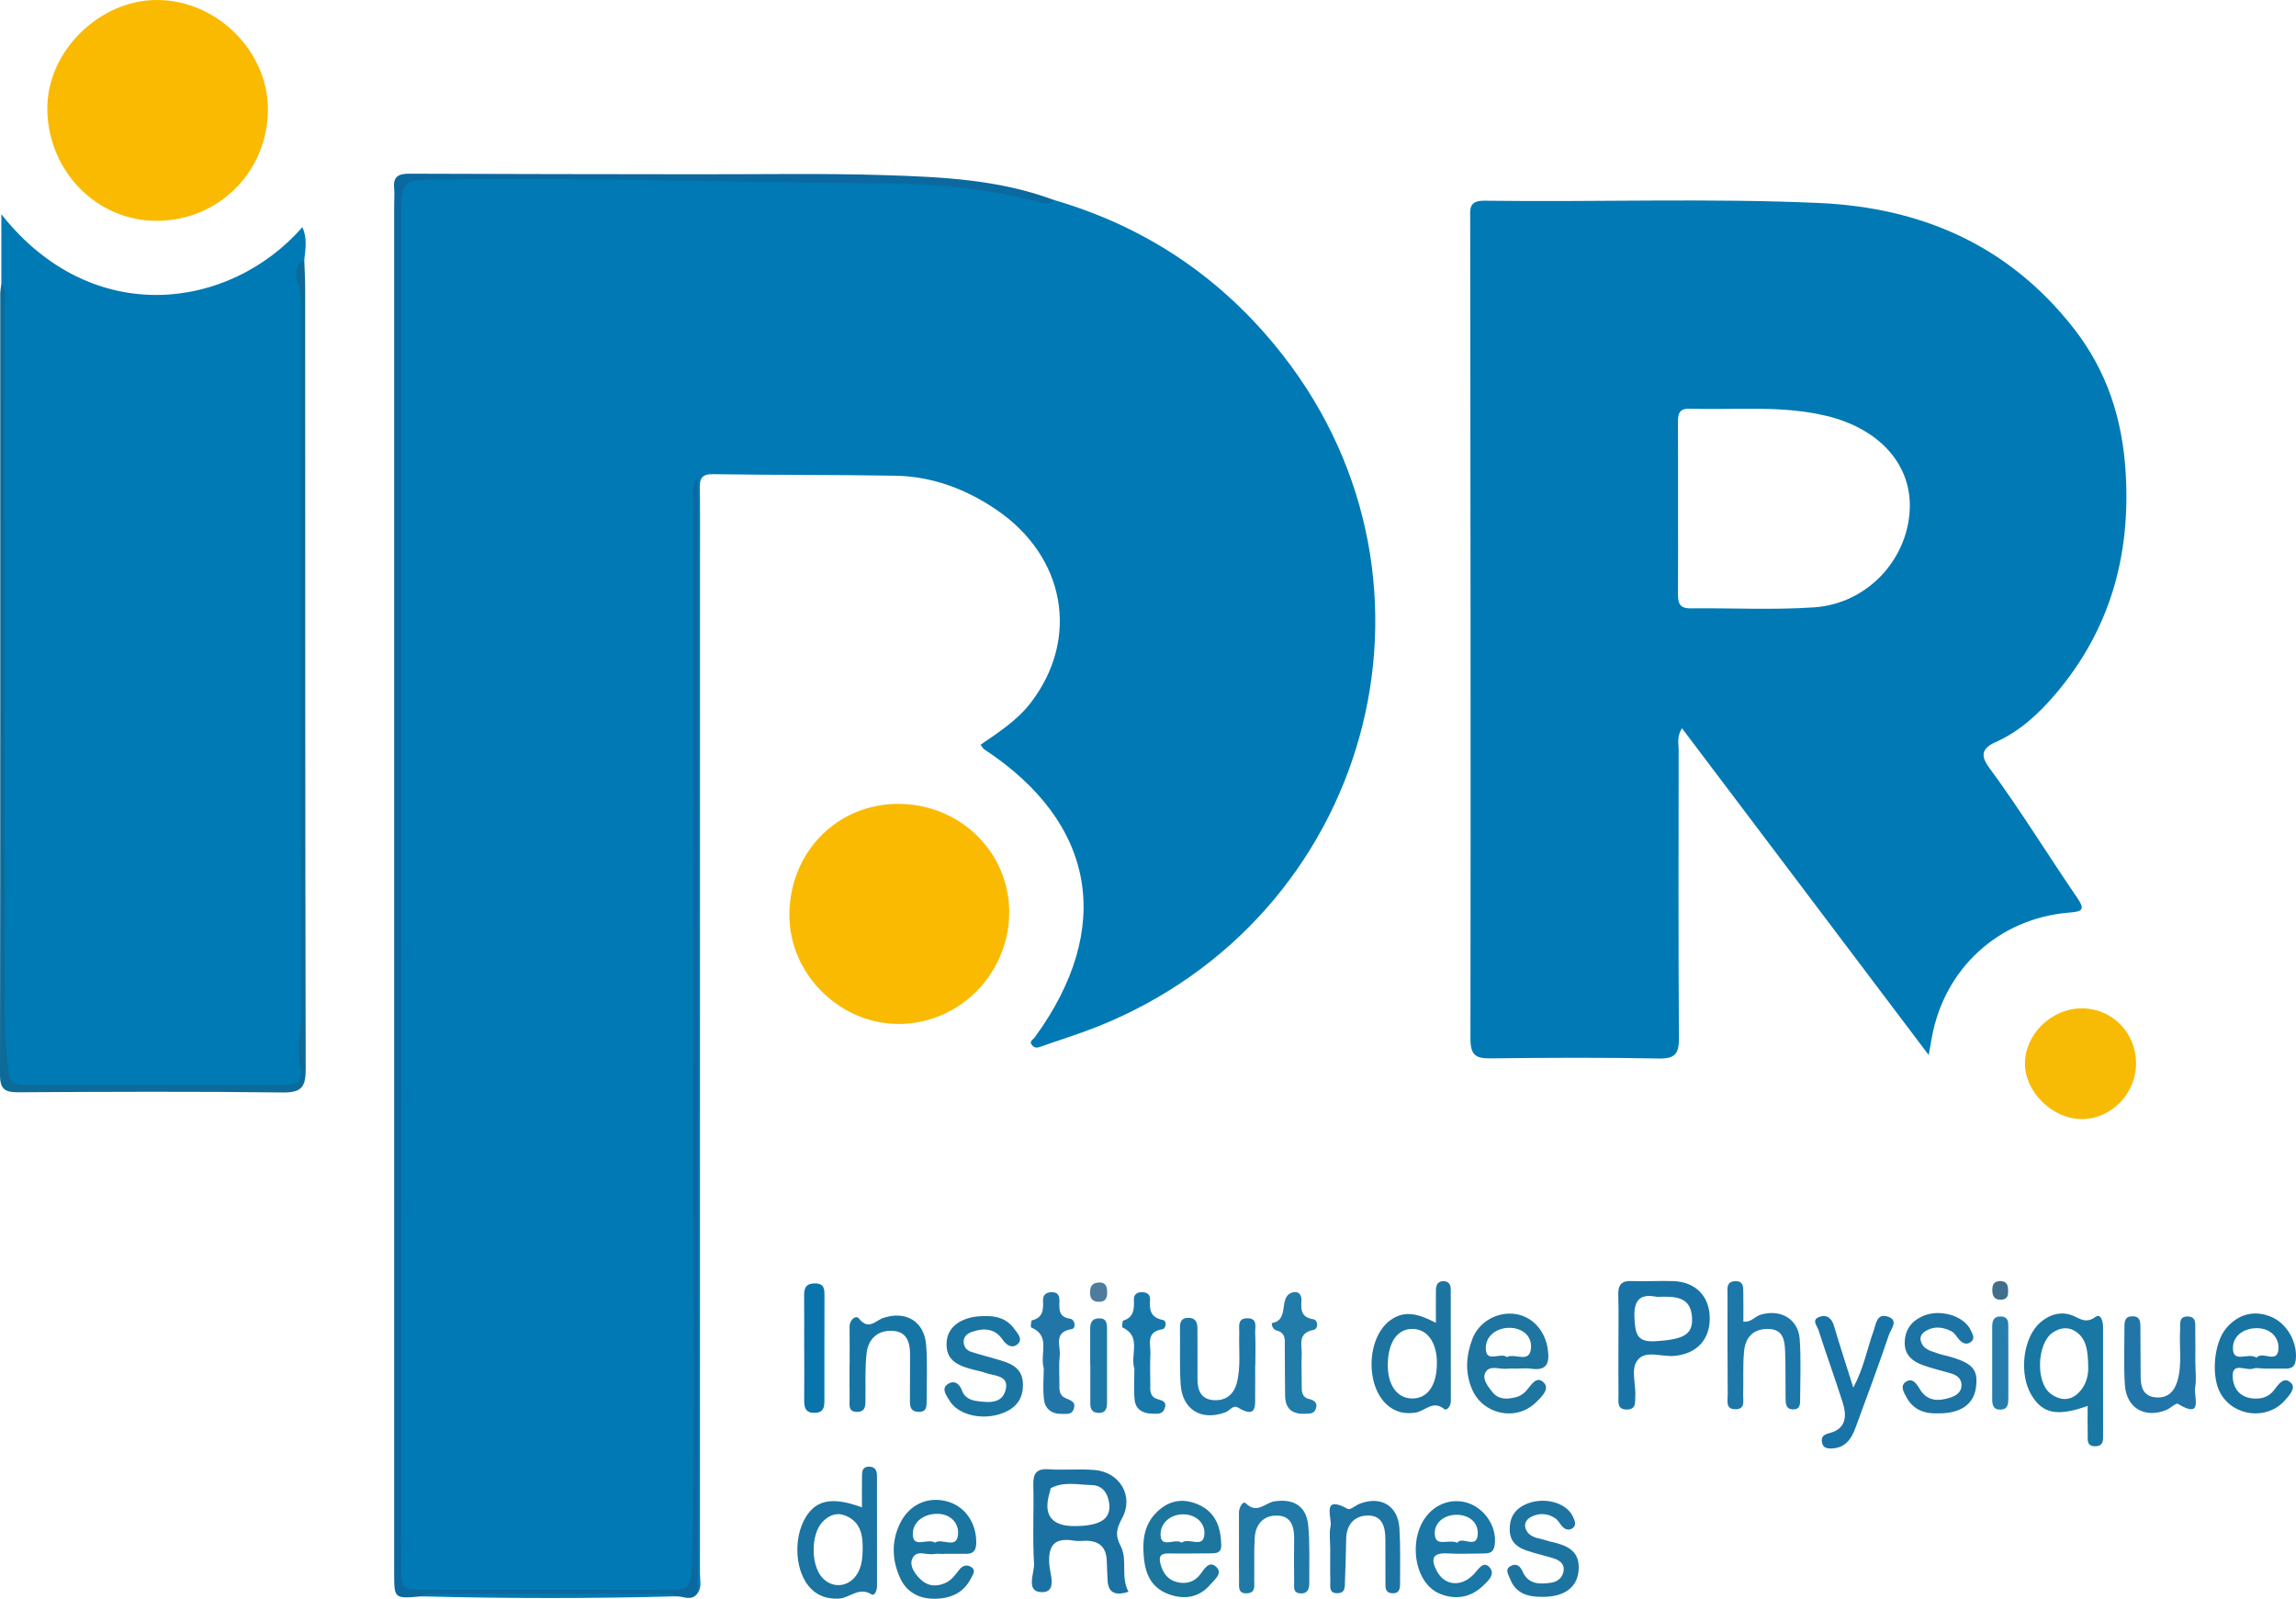 <?xml version="1.0" encoding="utf-8"?>
<!-- Generator: Adobe Illustrator 16.0.0, SVG Export Plug-In . SVG Version: 6.00 Build 0)  -->
<!DOCTYPE svg PUBLIC "-//W3C//DTD SVG 1.1//EN" "http://www.w3.org/Graphics/SVG/1.1/DTD/svg11.dtd">
<svg version="1.1" id="Calque_1" xmlns="http://www.w3.org/2000/svg" xmlns:xlink="http://www.w3.org/1999/xlink" x="0px" y="0px"
	 width="1000px" height="696.286px" viewBox="0 151.857 1000 696.286" enable-background="new 0 151.857 1000 696.286"
	 xml:space="preserve">
<path fill="#0079B4" d="M459.021,238.959c40.614,11.813,73.955,34.508,99.881,67.796c77.921,100.052,37.681,244.964-81.071,292.288
	c-8.021,3.196-16.312,5.714-24.448,8.621c-1.455,0.521-2.635,0.831-3.817-0.528c-1.559-1.787,0.329-2.409,1.048-3.395
	c34.778-47.644,26.734-93.57-21.98-125.549c-0.448-0.296-0.705-0.879-1.552-1.978c7.806-5.393,15.883-10.546,21.761-18.174
	c21.527-27.935,15.305-63.687-14.893-84.194c-13.232-8.986-27.911-14.533-44.039-14.806c-26.451-0.445-52.913-0.255-79.364-0.671
	c-4.974-0.078-5.818,1.929-5.75,6.1c0.169,10.464,0.09,20.933,0.091,31.399c0.006,147.123,0.015,294.247-0.031,441.369
	c-0.001,2.813,0.912,5.817-0.974,8.444c-2.21-7.362-0.871-14.886-0.873-22.329c-0.05-152.311-0.037-304.624-0.063-456.935
	c-0.025,152.396-0.038,304.793,0.03,457.191c0.002,4.346-0.875,8.653-0.229,13.023c1.018,6.911-2.438,9.362-9.018,9.329
	c-20.346-0.101-40.693-0.038-61.04-0.036c-16.568,0.002-33.138-0.094-49.704,0.041c-6.933,0.057-10.344-2.771-10.012-9.848
	c0.123-2.608,0.001-5.231,0.001-7.848c0-194.168,0-388.337,0-582.503c0-2.326,0.117-4.657-0.009-6.975
	c-0.343-6.334,1.701-9.477,8.922-9.451c49.39,0.181,98.78-0.875,148.168,0.617c17.138,0.518,34.297,0.064,51.446,0.119
	c23.556,0.075,46.906,2,69.795,7.937C453.841,238.677,456.39,239.108,459.021,238.959z"/>
<path fill="#007AB4" d="M0.588,275.578c0-9.953,0-19.907,0-30.415c39.522,50.035,99.449,41.808,131.112,5.638
	c2.22,4.898,1.35,9.608,0.819,14.287c-2.908,5.627-0.562,11.433-0.564,17.153c-0.02,106.669-0.001,213.335-0.042,320.006
	c-0.001,4.324-0.483,8.604-0.101,12.984c0.795,9.137-0.861,10.812-10,10.837c-31.971,0.089-63.943,0.032-95.915,0.033
	c-5.231,0-10.463-0.003-15.694-0.033c-5.324-0.03-8.185-2.563-8.125-7.953c0.077-6.976-1.007-13.872-1-20.864
	C1.175,493.198,1.15,389.147,1.12,285.095C1.119,281.923,1.636,278.699,0.588,275.578z"/>
<path fill="#FABA02" d="M391.383,501.963c27.017,0.107,48.443,21.326,48.168,47.698c-0.275,26.497-21.933,48.159-48.143,48.155
	c-25.856-0.005-47.753-21.938-47.6-47.679C343.972,522.856,364.708,501.857,391.383,501.963z"/>
<path fill="#FABA02" d="M68.343,151.858c25.758-0.048,48.204,21.924,48.341,47.322c0.147,27.132-21.27,48.783-48.332,48.857
	c-26.176,0.071-46.974-21.417-47.736-47.598C19.852,174.11,43.723,151.716,68.343,151.858z"/>
<path fill="#0B699F" d="M459.021,238.959c-2.57,2.782-5.252,1.011-8.031,0.35c-20.601-4.897-41.457-7.433-62.678-7.574
	c-65.348-0.435-130.681-2.54-196.042-1.692c-17.521,0.228-17.551,0.043-17.551,17.009c-0.006,195.092-0.003,390.186,0.002,585.277
	c0,11.833,0.021,11.859,11.373,11.863c35.181,0.016,70.362-0.063,105.542,0.063c7.147,0.025,9.519-0.687,9.758-10.051
	c1.779-68.866,0.278-137.724,0.583-206.579c0.383-86.06,0.078-172.123,0.125-258.183c0.001-2.821-0.782-5.784,1.776-10.312
	c0,163.413,0,324.985,0.001,486.557c-2.507,3.593-5.896,1.526-8.986,1.396c-37.099-0.483-74.197-0.534-111.295,0.023
	c-11.924,1.066-11.919,1.066-11.919-10.017c0.001-198.754,0.001-397.505,0.002-596.26c0-2.324,0.215-4.669-0.017-6.969
	c-0.514-5.103,1.914-6.376,6.649-6.355c41.842,0.187,83.685,0.183,125.526,0.254c27.022,0.046,54.063-0.478,81.062,0.359
	C409.94,228.899,435.104,230.003,459.021,238.959z"/>
<path fill="#F8BB05" d="M930.339,614.686c0.151,13.496-10.891,24.766-24.044,24.541c-12.521-0.213-24.275-11.798-24.343-23.989
	c-0.07-12.874,11.418-24.158,24.662-24.222C919.718,590.95,930.188,601.398,930.339,614.686z"/>
<path fill="#0E6A99" d="M0.588,275.578c2.516,3.076,1.332,6.716,1.333,10.079c0.069,104.011,0.02,208.024,0.135,312.037
	c0.008,7.187,1.124,14.376,1.759,21.562c0.365,4.135,3.152,5.104,6.728,5.104c38.061-0.017,76.12-0.027,114.181,0
	c5,0.003,7.306-2.925,6.218-7.214c-2.06-8.13,0.29-16.036,0.273-24.04c-0.204-100.816-0.127-201.632-0.153-302.448
	c-0.001-5.193,0.24-10.345-1.293-15.527c-1.021-3.453-1.529-7.632,2.749-10.041c0.138,4.054,0.396,8.108,0.397,12.163
	c0.038,113.353-0.024,226.705,0.227,340.058c0.017,7.75-1.593,10.445-9.97,10.342c-38.359-0.478-76.729-0.302-115.092-0.088
	c-5.781,0.029-8.09-1.152-8.08-7.623c0.178-113.353,0.104-226.704,0.108-340.058C0.108,278.447,0.421,277.012,0.588,275.578z"/>
<path fill="#1D77A9" d="M759.302,727.457c3.378,0.446,4.952-2.249,7.422-2.992c8.748-2.634,16.498,1.762,17.127,10.678
	c0.612,8.677,0.204,17.426,0.183,26.142c-0.005,2.02,0.02,4.357-2.881,4.402c-3.328,0.05-3.438-2.494-3.464-4.887
	c-0.072-6.683,0.056-13.371-0.183-20.047c-0.181-5.104-0.731-10.236-7.845-10.117c-6.479,0.107-9.55,4.104-10.062,9.868
	c-0.563,6.349-0.203,12.775-0.378,19.164c-0.064,2.413,0.933,5.784-3.104,5.938c-4.74,0.18-3.609-3.624-3.627-6.281
	c-0.102-14.53-0.104-29.061-0.077-43.591c0.004-2.48-0.735-5.678,3.233-5.885c4.042-0.207,3.577,2.965,3.632,5.504
	C759.364,719.385,759.302,723.422,759.302,727.457z"/>
<path fill="#1B75A2" d="M428.715,725.048c5.218-0.225,9.877,1.151,13.014,5.518c1.37,1.904,4.03,4.505,1.437,6.737
	c-2.192,1.888-4.687,0.663-6.475-1.98c-3.268-4.83-7.988-5.214-13.123-3.491c-2.025,0.68-3.763,1.849-3.852,4.166
	c-0.086,2.226,1.175,3.961,3.275,4.631c4.403,1.4,8.901,2.508,13.323,3.86c4.961,1.521,9.008,3.778,9.209,9.964
	c0.208,6.431-2.828,10.458-8.486,12.724c-8.826,3.537-19.79,1.033-23.544-5.396c-1.242-2.126-3.571-4.981-0.92-6.96
	c2.711-2.022,5.253-0.705,6.503,2.856c0.93,2.651,3.437,3.946,6.113,4.321c4.968,0.693,10.934,1.428,12.684-4.399
	c2.059-6.86-4.757-6.383-8.77-7.857c-1.352-0.497-2.782-0.79-4.188-1.134c-6.754-1.658-13.39-3.66-12.599-12.593
	C412.92,729.201,419.553,724.996,428.715,725.048z"/>
<path fill="#1D78AA" d="M546.675,746.45c0,4.068,0.049,8.14-0.013,12.206c-0.074,4.948,1.15,11.422-7.528,6.198
	c-2.087-1.258-3.539,1.382-5.352,2.064c-10.491,3.949-18.867-1.055-19.572-12.247c-0.51-8.097-0.159-16.247-0.292-24.374
	c-0.044-2.723,0.612-4.58,3.787-4.495c3.086,0.082,3.825,1.995,3.82,4.648c-0.013,7.265,0.104,14.533,0.03,21.798
	c-0.05,4.919,1.4,8.932,6.841,9.385c5.221,0.434,8.908-2.201,10.275-7.477c1.854-7.154,0.813-14.462,1.074-21.699
	c0.097-2.693-1.025-6.473,3.545-6.469c4.695,0.005,3.269,3.951,3.395,6.513c0.228,4.642,0.064,9.298,0.064,13.947
	C546.726,746.45,546.7,746.45,546.675,746.45z"/>
<path fill="#1C73A4" d="M844.48,767.401c-5.92,0.302-10.992-1.349-14.011-6.793c-1.183-2.136-3.161-5.146-0.355-6.969
	c2.727-1.772,4.489,0.589,5.972,3.112c3.263,5.56,8.344,5.495,13.702,3.665c2.646-0.904,4.707-2.599,4.526-5.646
	c-0.154-2.624-2.123-4.023-4.479-4.735c-4.159-1.258-8.438-2.167-12.497-3.68c-4.262-1.581-7.712-4.263-7.753-9.42
	c-0.042-5.462,2.542-9.37,7.461-11.715c7.519-3.585,18.411-0.474,21.374,6.142c0.686,1.525,1.864,3.33,0.184,4.771
	c-1.86,1.598-3.735,0.932-5.278-0.82c-1.14-1.289-2.074-3.022-3.511-3.733c-3.466-1.716-7.221-2.267-10.82-0.216
	c-1.535,0.872-2.881,2.234-2.462,4.208c0.89,4.183,4.688,4.694,7.896,5.866c1.085,0.396,2.239,0.604,3.361,0.9
	c11.334,2.984,13.954,5.837,12.801,13.943C859.564,763.495,853.88,767.421,844.48,767.401z"/>
<path fill="#1873A7" d="M807.186,756.194c4.579-8.531,6.005-16.833,8.804-24.616c1.142-3.174,1.358-7.878,6.269-6.292
	c4.862,1.57,1.279,5.476,0.497,7.783c-4.651,13.726-9.699,27.313-14.729,40.908c-1.682,4.54-4.277,8.297-9.763,8.685
	c-2.146,0.153-4.251,0.038-4.717-2.593c-0.41-2.32,0.527-3.381,3.134-4.031c7.539-1.881,7.759-7.543,5.823-13.572
	c-3.368-10.488-7.11-20.856-10.488-31.346c-0.578-1.796-3.228-4.509,0.471-5.756c3.308-1.117,5.312,0.653,6.318,4.057
	C801.338,737.976,804.117,746.457,807.186,756.194z"/>
<path fill="#1775A6" d="M370.045,746.228c0-5.519,0.044-11.034-0.018-16.554c-0.034-3.056,2.75-5.237,4.083-3.558
	c4.208,5.306,7.176,0.861,10.678-0.293c9.866-3.255,17.815,1.563,18.599,11.88c0.613,8.083,0.194,16.244,0.201,24.371
	c0.003,2.392-0.021,4.767-3.501,4.692c-3.144-0.065-3.806-1.905-3.78-4.57c0.064-6.68,0.004-13.358,0.062-20.039
	c0.046-5.425-1.189-10.316-7.559-10.688c-6.404-0.373-10.64,3.457-11.363,9.661c-0.771,6.6-0.395,13.333-0.498,20.009
	c-0.042,2.652,0.196,5.621-3.628,5.628c-4.127,0.008-3.229-3.292-3.276-5.729c-0.095-4.937-0.029-9.873-0.029-14.81
	C370.025,746.228,370.036,746.228,370.045,746.228z"/>
<path fill="#2175A8" d="M956.195,745.827c0,3.479,0.479,7.043-0.128,10.41c-0.679,3.765,3.793,13.938-7.491,7.033
	c-0.842-0.515-3.312,1.976-5.164,2.712c-9.318,3.701-17.276-0.919-17.938-10.914c-0.554-8.369-0.172-16.801-0.198-25.202
	c-0.01-2.457,0.162-4.749,3.535-4.731c3.422,0.018,3.401,2.455,3.422,4.806c0.063,7.243,0.017,14.489,0.119,21.733
	c0.063,4.362,1.141,8.238,6.391,8.758c5.158,0.512,8.159-2.304,9.568-7.001c2.215-7.382,0.74-14.98,1.222-22.468
	c0.153-2.421-0.757-5.815,3.3-5.753c3.915,0.063,3.246,3.366,3.297,5.839c0.104,4.924,0.03,9.852,0.03,14.778
	C956.172,745.827,956.184,745.827,956.195,745.827z"/>
<path fill="#1E74A1" d="M671.766,847.319c-6.213,0.065-11.642-1.397-14.086-7.897c-0.642-1.705-2.362-4.014,0.094-5.428
	c2.353-1.356,4.166-0.494,5.386,2.31c2.479,5.69,7.619,5.61,12.63,4.818c2.705-0.428,4.871-2.32,5.235-5.196
	c0.403-3.195-1.967-4.635-4.603-5.446c-3.879-1.197-7.87-2.059-11.701-3.386c-4.073-1.413-7.042-3.902-7.178-8.768
	c-0.146-5.202,1.899-8.913,6.648-11.17c7.648-3.638,17.85-1.177,20.821,5.106c0.883,1.864,1.923,3.99-0.393,5.363
	c-1.626,0.965-3.34,0.167-4.554-1.407c-0.877-1.135-1.672-2.486-2.833-3.224c-3.121-1.979-6.49-2.297-9.958-0.707
	c-2.099,0.963-3.445,2.67-2.932,4.793c0.885,3.649,4.181,4.462,7.378,5.166c1.131,0.249,2.218,0.702,3.349,0.957
	c6.884,1.546,13.265,3.645,12.479,12.654C686.899,843.334,681.239,847.365,671.766,847.319z"/>
<path fill="#2079A6" d="M539.627,826.272c-0.01-5.227-0.017-10.451-0.007-15.676c0.004-2.214,1.709-5.292,3.012-3.997
	c4.863,4.83,8.365-0.252,12.368-0.861c8.482-1.295,14.004,2.063,14.789,10.534c0.773,8.351,0.379,16.812,0.451,25.223
	c0.021,2.663-0.953,4.578-4.057,4.303c-3.043-0.271-2.504-2.729-2.527-4.616c-0.083-6.386-0.081-12.771-0.004-19.157
	c0.063-5.14-1.216-9.821-7.081-10.093c-6.076-0.28-9.72,3.578-10.093,9.653c-0.373,6.074-0.1,12.188-0.222,18.28
	c-0.05,2.445,0.835,5.716-3.161,5.912c-4.158,0.204-3.38-3.113-3.431-5.571C539.569,835.563,539.638,830.917,539.627,826.272z"/>
<path fill="#1E74A3" d="M579.369,826.255c-0.001-3.189-0.513-6.489,0.129-9.546c0.798-3.805-4.225-14.126,7.549-7.667
	c1.023,0.563,3.445-1.639,5.301-2.339c9.137-3.445,16.527,0.967,17.146,10.663c0.498,7.806,0.273,15.656,0.294,23.486
	c0.005,2.313,0.115,5.017-3.331,4.897c-3.43-0.117-3.026-2.84-3.04-5.116c-0.038-6.093-0.043-12.186-0.029-18.275
	c0.014-5.411-1.283-10.539-7.655-10.458c-5.923,0.076-9.338,3.986-9.423,10.295c-0.084,6.086-0.306,12.17-0.522,18.252
	c-0.081,2.249,0.313,5.073-2.999,5.277c-4.227,0.26-3.315-3.142-3.38-5.547C579.282,835.541,579.37,830.896,579.369,826.255z"/>
<path fill="#227CA9" d="M567.951,767.593c-5.362,0.146-8.157-2.469-8.232-7.817c-0.098-6.967-0.083-13.932-0.144-20.896
	c-0.026-3.106,0.755-6.546-3.728-7.614c-1.522-0.362-2.427-3.099-1.634-3.244c7.774-1.452,2.174-11.746,9.013-13.354
	c2.5-0.588,3.75,1.268,3.602,3.663c-0.251,4.029-0.126,7.272,5.221,8.088c1.986,0.301,2.37,4.179-0.003,4.647
	c-7.127,1.41-4.896,6.645-5.086,10.846c-0.192,4.345,0.003,8.705-0.001,13.059c-0.002,2.65-0.196,5.356,3.255,6.196
	c2.235,0.543,3.804,1.657,2.89,4.271C572.213,767.982,569.891,767.403,567.951,767.593z"/>
<path fill="#0973AC" d="M350.254,739.063c0-7.537,0.059-15.074-0.027-22.608c-0.037-3.278,0.491-5.607,4.605-5.65
	c4.521-0.047,4.257,2.938,4.257,5.879c-0.002,15.073-0.06,30.146-0.026,45.219c0.006,2.924-0.443,5.132-4.065,5.277
	c-4.056,0.167-4.78-2.159-4.742-5.507c0.084-7.537,0.026-15.073,0.026-22.608C350.271,739.063,350.262,739.063,350.254,739.063z"/>
<path fill="#2176A7" d="M454.591,747.725c-1.821-6.413,3.236-14.092-5.489-17.74c-0.294-0.122-0.025-2.986,0.341-3.073
	c4.847-1.16,5.027-4.676,4.84-8.625c-0.115-2.428,1.317-3.629,3.792-3.654c2.751-0.03,3.396,1.615,3.349,3.922
	c-0.074,3.507-0.453,6.861,4.653,7.625c2.132,0.318,2.75,4.21,0.659,4.547c-8.115,1.313-4.714,7.289-5.175,11.517
	c-0.435,4.002-0.152,8.088-0.146,12.135c0.003,2.005-0.271,4.144,1.473,5.663c1.916,1.668,6.35,1.446,4.654,5.771
	c-0.904,2.308-3.338,1.773-5.327,1.819c-4.128,0.093-6.96-2.232-7.461-5.892C454.093,756.922,454.591,751.95,454.591,747.725z"/>
<path fill="#1978AA" d="M494.075,748.042c-1.962-6.258,3.348-13.998-5.167-18.05c-0.321-0.151-0.09-2.825,0.327-2.961
	c4.666-1.515,4.779-5.125,4.622-9.041c-0.081-1.996,0.96-3.261,3.107-3.354c2.396-0.103,4.12,0.817,3.926,3.416
	c-0.328,4.411,0.291,7.692,5.634,8.691c1.663,0.31,1.493,3.75-0.324,4.044c-7.273,1.178-4.947,6.577-5.146,10.785
	c-0.205,4.35-0.118,8.717-0.048,13.074c0.032,1.965-0.388,4.045,1.4,5.681c1.785,1.633,6.804,0.8,4.609,5.504
	c-1.018,2.181-3.474,1.729-5.473,1.693c-3.998-0.07-6.949-2.005-7.36-5.989C493.711,756.945,494.075,752.268,494.075,748.042z"/>
<path fill="#1F79A7" d="M474.826,746.418c0-5.231,0.021-10.466-0.009-15.7c-0.017-2.617,0.649-4.597,3.753-4.702
	c3.376-0.115,3.585,2.167,3.583,4.649c-0.007,10.758-0.013,21.514,0.004,32.271c0.004,2.739-0.917,4.514-4.043,4.26
	c-2.644-0.214-3.259-1.901-3.242-4.205c0.043-5.523,0.015-11.05,0.015-16.572C474.867,746.418,474.846,746.418,474.826,746.418z"/>
<path fill="#277EAD" d="M874.714,745.074c0.007,5.229,0.029,10.461-0.003,15.688c-0.016,2.38-0.084,4.895-3.354,5.019
	c-3.225,0.125-3.676-2.117-3.67-4.675c0.019-10.461,0.028-20.924,0.004-31.385c-0.006-2.643,0.644-4.65,3.813-4.508
	c3.411,0.155,3.186,2.709,3.193,5.038C874.721,735.192,874.706,740.133,874.714,745.074z"/>
<path fill="#0079B4" d="M183.599,847.109c1.715-1.452,3.792-1.167,5.793-1.169c33.234-0.008,66.468-0.008,99.703,0.002
	c1.999,0.002,4.077-0.303,5.8,1.143C257.796,848.106,220.697,848.05,183.599,847.109z"/>
<path fill="#406E8C" d="M870.768,709.813c2.456-0.168,3.752,1.007,3.817,3.447c0.054,1.994,0.267,4.232-2.51,4.594
	c-2.777,0.361-4.29-0.909-4.335-3.834C867.706,711.816,868.085,710.016,870.768,709.813z"/>
<path fill="#4F7C9D" d="M482.216,714.457c0.088,2.569-0.615,4.454-3.706,4.361c-2.348-0.071-3.664-1.115-3.729-3.57
	c-0.065-2.475,0.368-4.495,3.408-4.805C481.241,710.13,482.203,711.785,482.216,714.457z"/>
<path fill="#0079B4" d="M866.521,486.412c-3.192-4.334-4.551-8.173,2.604-11.328c10.45-4.614,18.821-12.348,26.26-21.111
	c23.648-27.862,32.621-60.14,30.431-96.269c-1.414-23.294-8.043-44.171-22.588-62.785c-28.336-36.26-66.313-52.677-111.138-54.665
	c-48.495-2.148-97.045-0.322-145.563-0.985c-7.114-0.097-6.201,3.997-6.196,8.407c0.114,118.865,0.275,237.729,0.111,356.592
	c-0.012,7.28,2.436,8.611,8.901,8.531c24.409-0.298,48.828-0.409,73.232,0.061c7.219,0.138,8.699-2.34,8.657-8.972
	c-0.264-41.848-0.161-83.697-0.116-125.547c0.002-2.747-0.867-5.667,1.455-9.325c35.547,47.083,70.739,93.695,107.451,142.319
	c0.772-4.292,1.067-5.918,1.358-7.545c5.403-30.102,29.15-51.949,59.711-54.466c5.818-0.479,7.265-1.14,3.465-6.687
	C891.773,523.972,879.955,504.653,866.521,486.412z M831.745,374.312c-1.283,21.832-18.841,40.492-41.582,42.055
	c-17.913,1.229-35.972,0.238-53.964,0.441c-5.163,0.058-5.401-2.935-5.374-6.774c0.086-12.192,0.032-24.385,0.024-36.579
	c-0.007-12.483,0.039-24.967-0.033-37.451c-0.021-3.535,0.271-6.293,4.971-6.144c19.964,0.637,40.043-1.636,59.828,3.155
	C818.841,338.644,832.91,354.5,831.745,374.312z"/>
<path fill="#1B72A2" d="M488.204,825.451c-2.635-5.063-1.957-7.788,0.558-12.455c5.157-9.575-1.029-19.958-11.925-20.912
	c-6.627-0.582-13.362,0.133-20.007-0.327c-5.552-0.381-6.92,1.888-6.784,7.035c0.301,11.312-0.395,22.665,0.315,33.938
	c0.272,4.327-3.992,12.553,3.582,12.548c6.561-0.005,3.333-8.105,3.06-12.197c-0.58-8.674,2.698-11.576,10.855-10.231
	c1.416,0.233,2.899,0.13,4.348,0.071c6.44-0.266,9.81,2.668,9.85,9.241c0.015,2.318,0.269,4.638,0.291,6.957
	c0.057,5.505,2.243,8.208,9.165,5.984C487.999,838.667,491.17,831.151,488.204,825.451z M468.053,816.506
	c-10.301,0.041-13.933-5.032-10.763-15.034c0.17-0.538,0.177-1.39,0.53-1.571c5.731-2.951,11.867-1.352,17.814-1.253
	c3.782,0.063,6.301,2.592,7.192,6.468C484.622,812.922,480.049,816.46,468.053,816.506z"/>
<path fill="#1973A6" d="M728.909,709.813c-6.08-0.245-12.189,0.229-18.268-0.03c-4.763-0.203-5.946,1.996-5.814,6.283
	c0.223,7.242,0.062,14.499,0.064,21.75c0.005,7.25-0.057,14.501,0.035,21.751c0.035,2.728-0.84,6.316,3.833,6.167
	c3.938-0.126,3.298-3.189,3.469-5.72c0.369-5.443-2.208-12.104,1.187-16.033c3.58-4.145,10.398-1.104,15.774-1.59
	c9.654-0.872,15.547-6.958,15.483-16.458C744.612,716.495,738.623,710.204,728.909,709.813z M721.246,735.979
	c-8.335,0.559-8.992-3.137-9.369-10.03c-0.483-8.843,3.313-10.614,9.821-9.277c7.818-0.284,14.813-0.322,15.266,9.199
	C737.314,733.243,733.063,735.188,721.246,735.979z"/>
<path fill="#1977A3" d="M915.993,776.727c0.007-15.657-0.022-31.314-0.024-46.973c0-2.469-1.024-6.047-3.334-4.331
	c-4.695,3.487-7.57-0.118-11.242-1.077c-4.879-1.271-9.171,0.325-12.861,3.567c-7.452,6.545-9.301,22.289-3.754,31.521
	c4.873,8.109,11.162,9.479,24.479,4.736c0,4.578-0.079,8.331,0.026,12.079c0.07,2.443-0.749,5.64,3.495,5.477
	C916.202,781.593,915.991,779.037,915.993,776.727z M906.755,756.757c-3.743,5.077-8.656,5.75-13.582,2.117
	c-6.653-4.903-6.004-21.791,0.712-26.532c3.114-2.2,6.604-2.752,9.762-0.833c5.011,3.046,5.775,8.287,5.86,16.057
	C909.548,749.26,909.263,753.353,906.755,756.757z"/>
<path fill="#1B74A1" d="M381.96,794.813c-0.001-2.229-0.58-4.11-3.244-4.185c-3.52-0.099-3.242,2.583-3.278,4.859
	c-0.067,4.018-0.02,8.034-0.02,12.854c-12.602-4.642-19.702-3.302-24.275,3.937c-5.974,9.451-4.875,24.697,2.209,31.622
	c3.336,3.263,7.277,4.343,11.864,4.188c4.813-0.16,8.816-5.361,14.371-1.851c1.408,0.892,2.396-1.899,2.396-3.688
	C381.993,826.637,381.974,810.724,381.96,794.813z M375.729,826.509c-0.052,3.488-0.304,6.953-1.971,10.104
	c-3.27,6.176-10.395,7.466-15.216,2.807c-5.475-5.292-5.587-19.365-0.202-24.86c2.884-2.941,6.259-4.21,10.188-2.484
	C374.871,814.854,375.85,820.437,375.729,826.509z"/>
<path fill="#1E74A1" d="M631.862,713.513c-0.005-1.881-0.621-3.482-2.815-3.658c-2.65-0.212-3.606,1.465-3.642,3.767
	c-0.067,4.563-0.021,9.131-0.021,14.359c-7.084-3.674-13.313-5.782-19.682-1.263c-10.558,7.496-11.207,28.916-1.244,37.271
	c3.622,3.038,7.669,3.781,12.191,3.06c4.041-0.642,7.401-5.517,12.332-1.54c1.185,0.954,2.923-1.339,2.924-3.306
	C631.918,745.974,631.898,729.743,631.862,713.513z M615.027,760.926c-6.641-0.067-10.784-5.999-10.582-15.144
	c0.213-9.544,4.248-15.216,10.779-15.151c6.552,0.064,10.725,6.065,10.604,15.254C625.71,755.378,621.675,760.994,615.027,760.926z"
	/>
<path fill="#1874A2" d="M989.639,725.572c-7.479-3.384-14.886-1.562-20.215,4.979c-5.238,6.431-6.439,20.777-2.349,28.071
	c5.763,10.271,20.378,11.902,28.157,3.059c1.868-2.121,4.805-5.29,2.68-7.45c-3.034-3.091-5.389,0.256-7.376,2.919
	c-1.582,2.117-3.835,3.508-6.617,3.76c-6.733,0.609-11.04-2.932-11.479-9.106c-0.512-7.205,5.821-2.736,8.925-3.883
	c1.273-0.47,2.869-0.078,4.316-0.078c0,0.023,0,0.048,0,0.071c3.189,0,6.38-0.023,9.566,0.009c2.601,0.027,4.258-0.591,4.64-3.743
	C1000.77,736.882,996.423,728.641,989.639,725.572z M982.784,743.146c-3.603-2.423-9.953,2.548-10.245-3.741
	c-0.257-5.559,4.468-9.152,10.536-9.099c5.991,0.054,9.739,4.271,9.268,9.282C991.744,745.958,985.425,740.11,982.784,743.146z"/>
<path fill="#1A75A0" d="M423.226,834.479c-1.802-1.308-3.814-1.014-5.331,0.907c-1.791,2.271-3.422,4.695-6.222,5.927
	c-4.192,1.842-8.061,1.223-11.167-2.021c-2.21-2.307-4.479-5.491-3.184-8.549c1.767-4.171,6.163-1.479,9.355-2.065
	c1.402-0.256,2.892-0.042,4.34-0.042c0-0.021,0-0.041,0-0.063c3.189,0,6.379-0.032,9.567,0.01c3.208,0.045,4.539-1.24,4.604-4.682
	c0.166-8.803-4.965-16.243-13.07-18.249c-8.432-2.084-16.208,1.639-20.132,9.7c-3.813,7.832-3.462,15.86-0.045,23.561
	c2.841,6.4,8.348,9.351,15.43,9.227c6.899-0.121,12.385-2.64,15.617-9.033C423.739,837.617,425.105,835.842,423.226,834.479z
	 M408.225,811.16c5.445,0.007,9.266,3.688,9.059,8.539c-0.313,7.343-6.831,1.804-10.055,4.007c-3.183-2.051-9.476,2.638-9.662-3.462
	C397.396,814.739,402.267,811.153,408.225,811.16z"/>
<path fill="#1E75A0" d="M664.664,757.647c-1.094,1.217-2.705,2.294-4.271,2.689c-3.729,0.949-7.608,1.283-10.397-2.206
	c-1.996-2.498-4.587-5.752-3.021-8.564c1.913-3.431,6.294-1.167,9.568-1.613c1.14-0.156,2.318-0.023,3.479-0.034
	c2.32-0.007,4.683-0.284,6.956,0.045c6.64,0.964,7.937-2.345,7.203-8.065c-1.05-8.207-6.426-14.481-13.943-15.723
	c-7.76-1.277-16.023,3.136-18.941,10.761c-2.763,7.218-3.323,14.643-0.128,22.055c4.694,10.891,18.966,14.012,27.593,5.827
	c2.447-2.322,6.217-5.934,3.823-8.577C669.238,750.543,666.919,755.142,664.664,757.647z M657.168,730.159
	c5.41-0.096,10.128,3.199,9.639,8.844c-0.6,6.923-6.933,1.985-10.503,3.896c-2.805-2.279-9.145,2.883-9.184-3.882
	C647.089,733.598,651.854,730.251,657.168,730.159z"/>
<path fill="#1A77A6" d="M636.091,805.731c-10.75-1.119-19.334,7.979-19.476,20.643c-0.101,9.007,3.942,16.901,10.439,19.57
	c6.763,2.775,13.239,1.76,18.594-3.196c2.302-2.13,6.083-5.392,2.861-8.54c-2.605-2.549-4.643,1.208-6.651,3.304
	c-5.426,5.657-12.618,4.978-15.967-1.271c-2.656-4.958-2.493-8.253,4.577-7.837c5.198,0.305,10.432,0.051,15.647,0.022
	c2.439-0.012,4.376-0.286,4.871-3.522C652.352,815.991,645.277,806.686,636.091,805.731z M634.708,823.779
	c-3.728-1.763-9.456,2.061-9.812-3.666c-0.313-5.019,3.997-8.425,9.2-8.531c5.178-0.105,9.629,2.801,9.524,8.131
	C643.479,827.053,636.829,820.608,634.708,823.779z"/>
<path fill="#1C769E" d="M509.04,828.415c6.075,0.105,12.153-0.02,18.229-0.04c2.44-0.007,4.709-0.12,4.639-3.534
	c-0.16-7.722-2.35-14.353-9.998-17.721c-7.183-3.162-13.6-1.597-18.868,4.113c-3.94,4.268-5.188,9.567-5.058,15.278
	c0.229,8.503,1.936,16.341,11.079,19.677c6.8,2.48,13.256,1.466,18.117-4.274c1.795-2.117,5.758-4.938,2.283-7.864
	c-2.883-2.425-4.876,1.014-6.636,3.386c-2.48,3.344-6.055,4.434-10.035,3.503c-4.046-0.943-6.208-3.793-7.313-7.765
	C504.531,829.765,505.41,828.351,509.04,828.415z M515,811.385c5.255-0.144,9.609,3.228,9.583,8.067
	c-0.042,7.411-6.843,1.757-9.879,4.278c-3.06-2.075-8.87,2.593-9.213-3.135C505.188,815.518,509.331,811.54,515,811.385z"/>
</svg>
